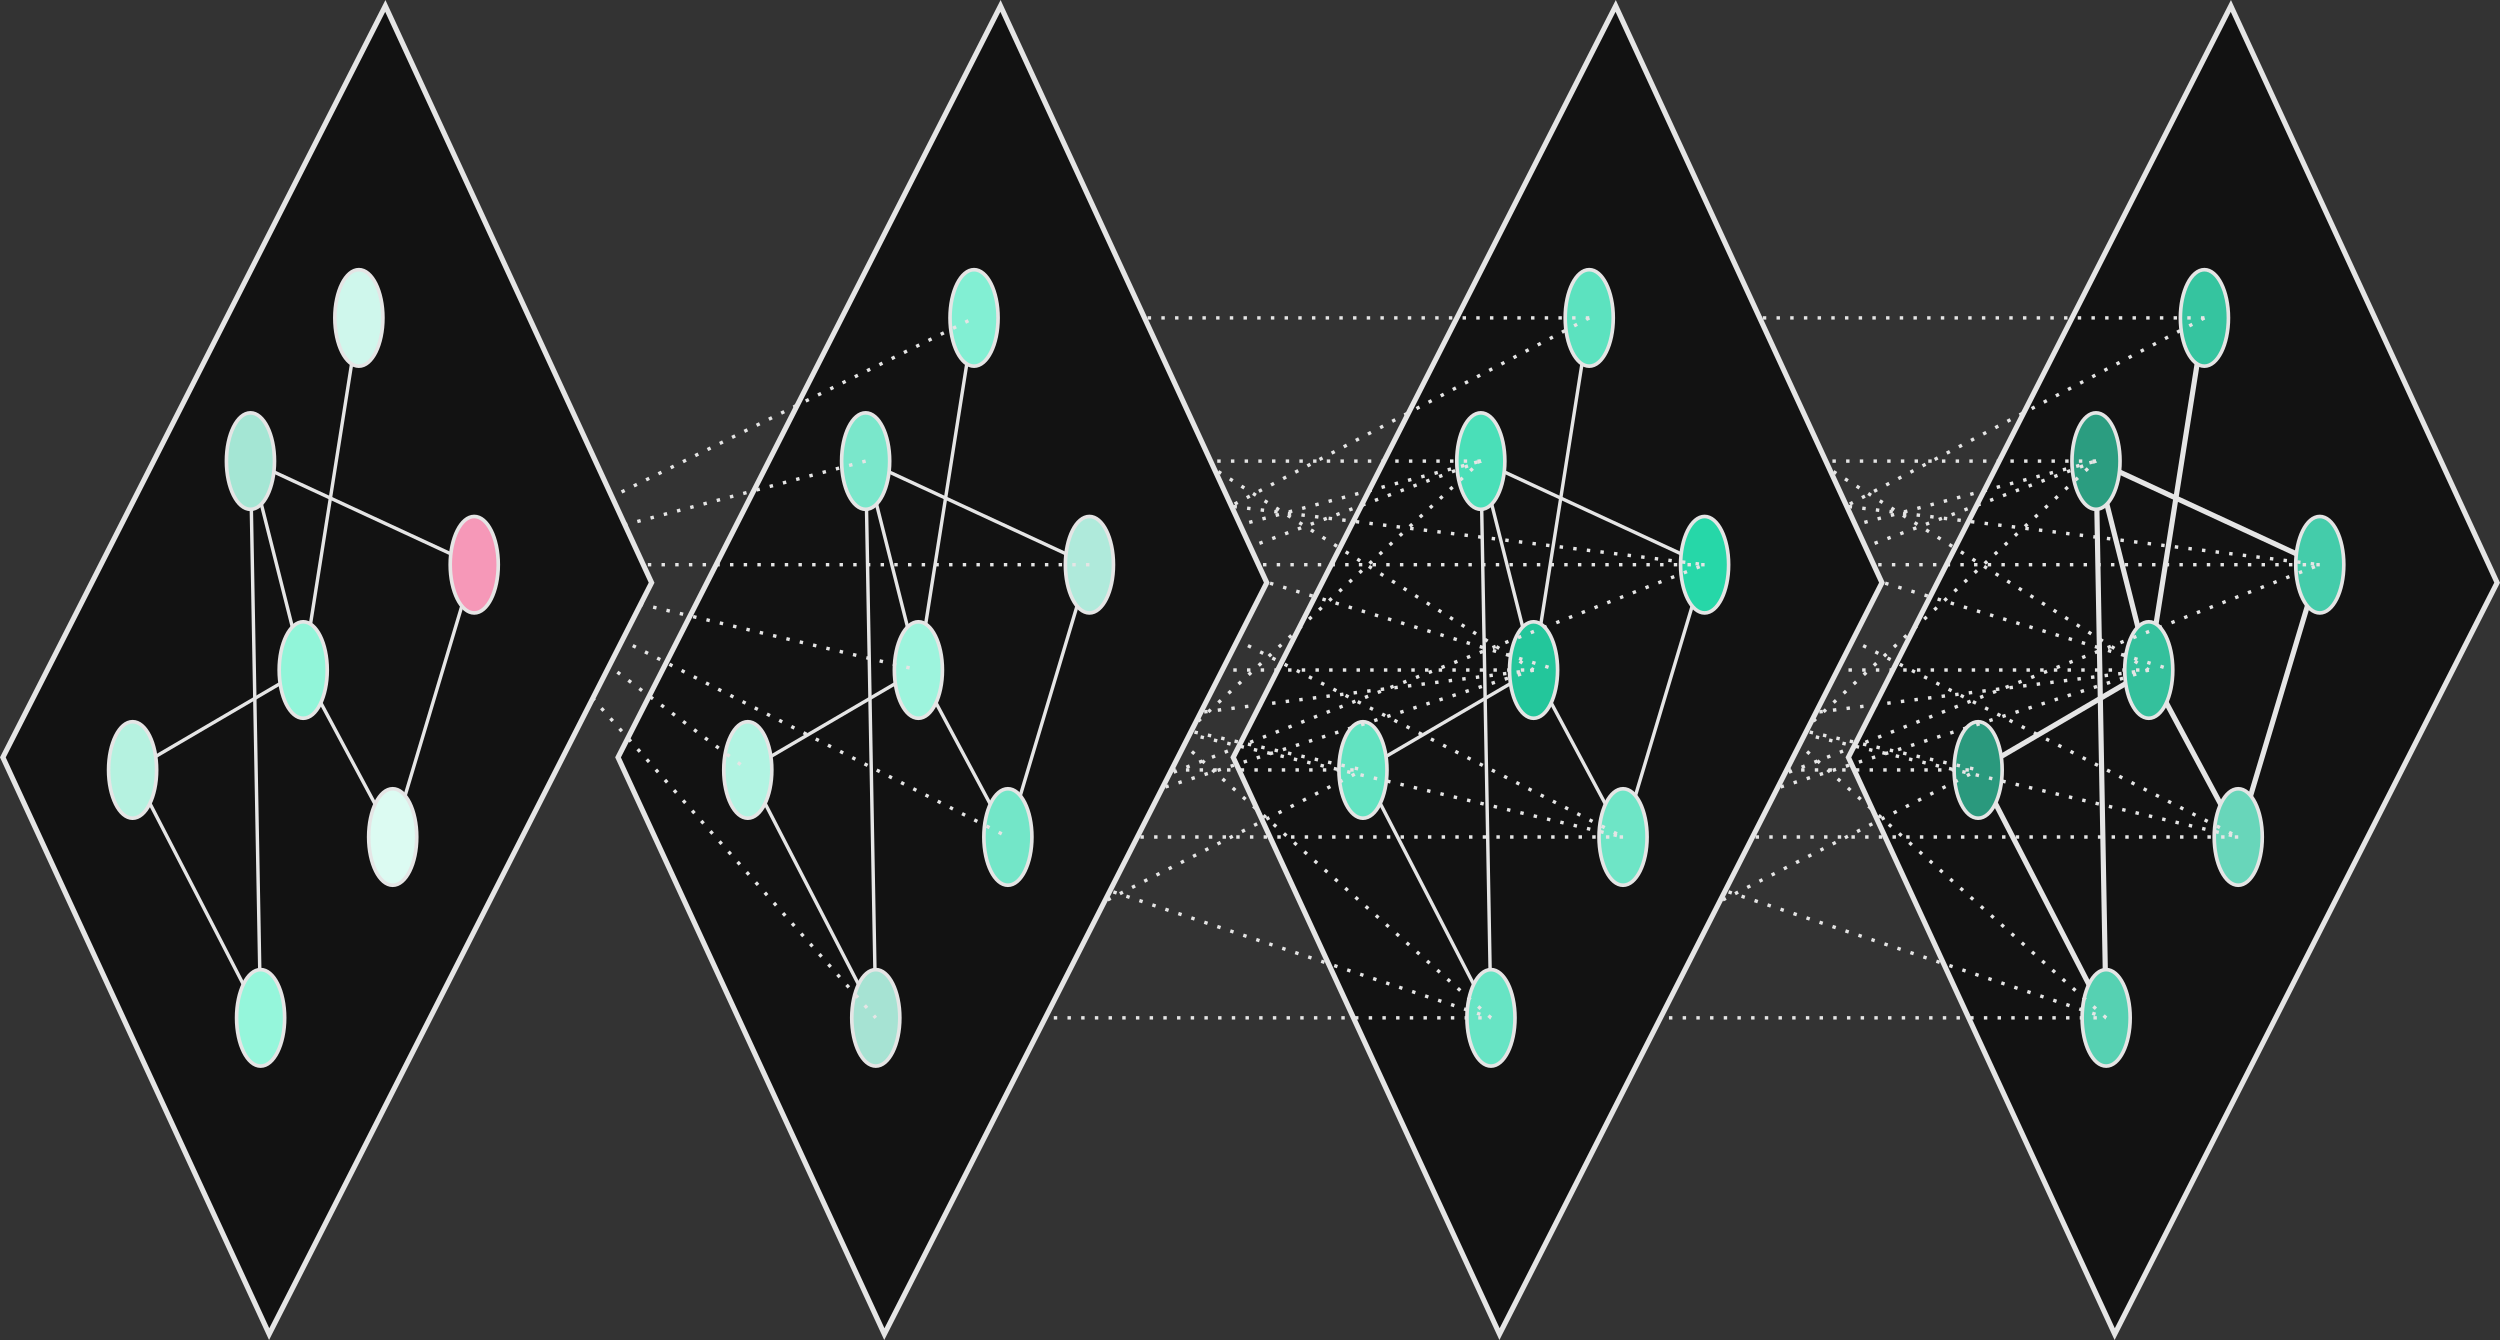 <?xml version="1.0" encoding="UTF-8" standalone="no"?>
<!-- Created with Inkscape (http://www.inkscape.org/) -->

<svg
   width="193.542mm"
   height="103.742mm"
   viewBox="0 0 193.542 103.742"
   version="1.1"
   id="svg5"
   inkscape:version="1.3 (0e150ed6c4, 2023-07-21)"
   sodipodi:docname="gnn.svg"
   xml:space="preserve"
   inkscape:export-filename="gnn.pdf"
   inkscape:export-xdpi="400"
   inkscape:export-ydpi="400"
   xmlns:inkscape="http://www.inkscape.org/namespaces/inkscape"
   xmlns:sodipodi="http://sodipodi.sourceforge.net/DTD/sodipodi-0.dtd"
   xmlns="http://www.w3.org/2000/svg"
   xmlns:svg="http://www.w3.org/2000/svg"><rect x="0" y="0" width="193.542" height="103.742" fill="#333333" stroke="none"/><sodipodi:namedview
     id="namedview7"
     pagecolor="#121212"
     bordercolor="#666666"
     borderopacity="1.0"
     inkscape:showpageshadow="2"
     inkscape:pageopacity="0.0"
     inkscape:pagecheckerboard="0"
     inkscape:deskcolor="#d1d1d1"
     inkscape:document-units="mm"
     showgrid="false"
     inkscape:zoom="1.1019682"
     inkscape:cx="419.24984"
     inkscape:cy="113.4334"
     inkscape:window-width="1920"
     inkscape:window-height="1043"
     inkscape:window-x="0"
     inkscape:window-y="0"
     inkscape:window-maximized="1"
     inkscape:current-layer="layer1" /><defs
     id="defs2"><inkscape:perspective
       sodipodi:type="inkscape:persp3d"
       inkscape:vp_x="-14.496734 : 26.181861 : 1"
       inkscape:vp_y="0 : 999.99999 : 0"
       inkscape:vp_z="168.9816 : 21.969643 : 1"
       inkscape:persp3d-origin="105 : -94.25753 : 1"
       id="perspective357" /></defs><g
     inkscape:label="Layer 1"
     inkscape:groupmode="layer"
     id="layer1"
     transform="translate(-5.178,-6.013)"><path
       id="path2016"
       style="fill:#121212;fill-opacity:1;stroke:#e5e5e5;stroke-width:0.4;stroke-linecap:round;stroke-miterlimit:10;stroke-dasharray:none;stroke-opacity:1"
       d="M 177.883,6.471 198.498,51.123 168.891,109.297 148.275,64.646 Z"
       sodipodi:nodetypes="ccccc" /><path
       style="fill:none;stroke:#e5e5e5;stroke-width:0.4;stroke-linecap:butt;stroke-linejoin:miter;stroke-dasharray:none;stroke-opacity:1"
       d="m 175.836,30.625 -4.309,27.259 6.928,12.927 6.312,-21.081"
       id="path2018" /><path
       style="fill:none;stroke:#e5e5e5;stroke-width:0.4;stroke-linecap:butt;stroke-linejoin:miter;stroke-dasharray:none;stroke-opacity:1"
       d="m 184.767,49.731 -17.324,-8.022 4.084,16.175 -13.208,7.736"
       id="path2020" /><path
       style="fill:none;stroke:#e5e5e5;stroke-width:0.4;stroke-linecap:butt;stroke-linejoin:miter;stroke-dasharray:none;stroke-opacity:1"
       d="M 168.229,84.812 158.319,65.62"
       id="path2022" /><path
       style="fill:none;stroke:#e5e5e5;stroke-width:0.4;stroke-linecap:butt;stroke-linejoin:miter;stroke-dasharray:none;stroke-opacity:1"
       d="m 167.443,41.709 0.787,43.103"
       id="path2024" /><ellipse
       style="fill:#35c49f;fill-opacity:1;stroke:#e5e5e5;stroke-width:0.282;stroke-linecap:round;stroke-miterlimit:10;stroke-dasharray:none;stroke-opacity:1"
       id="ellipse2026"
       cx="175.836"
       cy="30.625"
       rx="1.86"
       ry="3.735" /><ellipse
       style="fill:#34c09c;fill-opacity:1;stroke:#e5e5e5;stroke-width:0.282;stroke-linecap:round;stroke-miterlimit:10;stroke-dasharray:none;stroke-opacity:1"
       id="ellipse2028"
       cx="171.527"
       cy="57.884"
       rx="1.86"
       ry="3.735" /><ellipse
       style="fill:#56d1b2;fill-opacity:1;stroke:#e5e5e5;stroke-width:0.282;stroke-linecap:round;stroke-miterlimit:10;stroke-dasharray:none;stroke-opacity:1"
       id="ellipse2030"
       cx="168.229"
       cy="84.812"
       rx="1.86"
       ry="3.735" /><ellipse
       style="fill:#2a997d;fill-opacity:1;stroke:#e5e5e5;stroke-width:0.282;stroke-linecap:round;stroke-miterlimit:10;stroke-dasharray:none;stroke-opacity:1"
       id="ellipse2032"
       cx="158.319"
       cy="65.62"
       rx="1.86"
       ry="3.735" /><ellipse
       style="fill:#68d6ba;fill-opacity:1;stroke:#e5e5e5;stroke-width:0.282;stroke-linecap:round;stroke-miterlimit:10;stroke-dasharray:none;stroke-opacity:1"
       id="ellipse2034"
       cx="178.455"
       cy="70.811"
       rx="1.86"
       ry="3.735" /><ellipse
       style="fill:#2b9d80;fill-opacity:1;stroke:#e5e5e5;stroke-width:0.282;stroke-linecap:round;stroke-miterlimit:10;stroke-dasharray:none;stroke-opacity:1"
       id="ellipse2036"
       cx="167.443"
       cy="41.709"
       rx="1.86"
       ry="3.735" /><ellipse
       style="fill:#44ccaa;fill-opacity:1;stroke:#e5e5e5;stroke-width:0.282;stroke-linecap:round;stroke-miterlimit:10;stroke-dasharray:none;stroke-opacity:1"
       id="ellipse2038"
       cx="184.767"
       cy="49.731"
       rx="1.86"
       ry="3.735" /><path
       style="fill:none;stroke:#e5e5e5;stroke-width:0.265;stroke-linecap:butt;stroke-linejoin:miter;stroke-dasharray:0.265, 0.795;stroke-dashoffset:0;stroke-opacity:1"
       d="m 110.694,65.62 47.625,3e-6"
       id="path1894" /><path
       style="fill:none;stroke:#e5e5e5;stroke-width:0.265;stroke-linecap:butt;stroke-linejoin:miter;stroke-dasharray:0.265, 0.795;stroke-dashoffset:0;stroke-opacity:1"
       d="m 171.527,57.884 -60.833,7.736 57.535,19.192"
       id="path1896" /><path
       style="fill:none;stroke:#e5e5e5;stroke-width:0.265;stroke-linecap:butt;stroke-linejoin:miter;stroke-dasharray:0.265, 0.795;stroke-dashoffset:0;stroke-opacity:1"
       d="m 137.142,49.731 41.313,21.081"
       id="path1898" /><path
       style="fill:none;stroke:#e5e5e5;stroke-width:0.265;stroke-linecap:butt;stroke-linejoin:miter;stroke-dasharray:0.265, 0.795;stroke-dashoffset:0;stroke-opacity:1"
       d="m 184.767,49.731 h -47.625 l 30.301,-8.022"
       id="path1900" /><path
       style="fill:none;stroke:#e5e5e5;stroke-width:0.265;stroke-linecap:butt;stroke-linejoin:miter;stroke-dasharray:0.265, 0.795;stroke-dashoffset:0;stroke-opacity:1"
       d="m 123.902,57.884 h 47.625"
       id="path1902" /><path
       style="fill:none;stroke:#e5e5e5;stroke-width:0.265;stroke-linecap:butt;stroke-linejoin:miter;stroke-dasharray:0.265, 0.795;stroke-dashoffset:0;stroke-opacity:1"
       d="m 167.443,41.709 -43.541,16.175 54.553,12.927"
       id="path1904" /><path
       style="fill:none;stroke:#e5e5e5;stroke-width:0.265;stroke-linecap:butt;stroke-linejoin:miter;stroke-dasharray:0.265, 0.795;stroke-dashoffset:0;stroke-opacity:1"
       d="m 175.836,30.625 -51.934,27.259 34.417,7.736"
       id="path1906" /><path
       style="fill:none;stroke:#e5e5e5;stroke-width:0.265;stroke-linecap:butt;stroke-linejoin:miter;stroke-dasharray:0.265, 0.795;stroke-dashoffset:0;stroke-opacity:1"
       d="m 168.229,84.812 -48.412,-43.103 53.569,16.175"
       id="path1908" /><path
       style="fill:none;stroke:#e5e5e5;stroke-width:0.265;stroke-linecap:butt;stroke-linejoin:miter;stroke-dasharray:0.265, 0.795;stroke-dashoffset:0;stroke-opacity:1"
       d="m 178.455,70.811 h -47.625 l 40.697,-12.927"
       id="path1910" /><path
       style="fill:none;stroke:#e5e5e5;stroke-width:0.265;stroke-linecap:butt;stroke-linejoin:miter;stroke-dasharray:0.265, 0.795;stroke-dashoffset:0;stroke-opacity:1"
       d="M 130.83,70.811 184.767,49.731"
       id="path1912" /><path
       style="fill:none;stroke:#e5e5e5;stroke-width:0.265;stroke-linecap:butt;stroke-linejoin:miter;stroke-dasharray:0.265, 0.795;stroke-dashoffset:0;stroke-opacity:1"
       d="m 120.604,84.812 46.838,-43.103"
       id="path1914" /><path
       style="fill:none;stroke:#e5e5e5;stroke-width:0.265;stroke-linecap:butt;stroke-linejoin:miter;stroke-dasharray:0.265, 0.795;stroke-dashoffset:0;stroke-opacity:1"
       d="m 120.604,84.812 h 47.625"
       id="path1916" /><path
       style="fill:none;stroke:#e5e5e5;stroke-width:0.265;stroke-linecap:butt;stroke-linejoin:miter;stroke-dasharray:0.265, 0.795;stroke-dashoffset:0;stroke-opacity:1"
       d="M 120.604,84.812 158.319,65.62"
       id="path1918" /><path
       style="fill:none;stroke:#e5e5e5;stroke-width:0.265;stroke-linecap:butt;stroke-linejoin:miter;stroke-dasharray:0.265, 0.795;stroke-dashoffset:0;stroke-opacity:1"
       d="m 167.443,41.709 h -47.625 l 64.949,8.022"
       id="path1920" /><path
       style="fill:none;stroke:#e5e5e5;stroke-width:0.265;stroke-linecap:butt;stroke-linejoin:miter;stroke-dasharray:0.265, 0.795;stroke-dashoffset:0;stroke-opacity:1"
       d="M 175.836,30.625 H 128.211 l 43.316,27.259"
       id="path1922" /><path
       id="path1924"
       style="fill:#121212;fill-opacity:1;stroke:#e5e5e5;stroke-width:0.4;stroke-linecap:round;stroke-miterlimit:10;stroke-dasharray:none;stroke-opacity:1"
       d="M 130.258,6.471 150.873,51.123 121.266,109.297 100.65,64.646 Z"
       sodipodi:nodetypes="ccccc" /><path
       style="fill:none;stroke:#e5e5e5;stroke-width:0.265px;stroke-linecap:butt;stroke-linejoin:miter;stroke-opacity:1"
       d="m 128.211,30.625 -4.309,27.259 6.928,12.927 6.312,-21.081"
       id="path1926" /><path
       style="fill:none;stroke:#e5e5e5;stroke-width:0.265px;stroke-linecap:butt;stroke-linejoin:miter;stroke-opacity:1"
       d="m 137.142,49.731 -17.324,-8.022 4.084,16.175 -13.208,7.736"
       id="path1928" /><path
       style="fill:none;stroke:#e5e5e5;stroke-width:0.265px;stroke-linecap:butt;stroke-linejoin:miter;stroke-opacity:1"
       d="M 120.604,84.812 110.694,65.62"
       id="path1930" /><path
       style="fill:none;stroke:#e5e5e5;stroke-width:0.265px;stroke-linecap:butt;stroke-linejoin:miter;stroke-opacity:1"
       d="m 119.818,41.709 0.787,43.103"
       id="path1932" /><ellipse
       style="fill:#5ce2bf;fill-opacity:1;stroke:#e5e5e5;stroke-width:0.282;stroke-linecap:round;stroke-miterlimit:10;stroke-dasharray:none;stroke-opacity:1"
       id="ellipse1934"
       cx="128.211"
       cy="30.625"
       rx="1.86"
       ry="3.735" /><ellipse
       style="fill:#23c69b;fill-opacity:1;stroke:#e5e5e5;stroke-width:0.282;stroke-linecap:round;stroke-miterlimit:10;stroke-dasharray:none;stroke-opacity:1"
       id="ellipse1936"
       cx="123.902"
       cy="57.884"
       rx="1.86"
       ry="3.735" /><ellipse
       style="fill:#26d7a8;fill-opacity:1;stroke:#e5e5e5;stroke-width:0.282;stroke-linecap:round;stroke-miterlimit:10;stroke-dasharray:none;stroke-opacity:1"
       id="ellipse1938"
       cx="137.142"
       cy="49.731"
       rx="1.86"
       ry="3.735" /><ellipse
       style="fill:#67e4c4;fill-opacity:1;stroke:#e5e5e5;stroke-width:0.282;stroke-linecap:round;stroke-miterlimit:10;stroke-dasharray:none;stroke-opacity:1"
       id="ellipse1940"
       cx="120.604"
       cy="84.812"
       rx="1.86"
       ry="3.735" /><ellipse
       style="fill:#62e3c1;fill-opacity:1;stroke:#e5e5e5;stroke-width:0.282;stroke-linecap:round;stroke-miterlimit:10;stroke-dasharray:none;stroke-opacity:1"
       id="ellipse1942"
       cx="110.694"
       cy="65.62"
       rx="1.86"
       ry="3.735" /><ellipse
       style="fill:#6ee5c6;fill-opacity:1;stroke:#e5e5e5;stroke-width:0.282;stroke-linecap:round;stroke-miterlimit:10;stroke-dasharray:none;stroke-opacity:1"
       id="ellipse1944"
       cx="130.83"
       cy="70.811"
       rx="1.86"
       ry="3.735" /><ellipse
       style="fill:#4adfb8;fill-opacity:1;stroke:#e5e5e5;stroke-width:0.282;stroke-linecap:round;stroke-miterlimit:10;stroke-dasharray:none;stroke-opacity:1"
       id="ellipse1946"
       cx="119.818"
       cy="41.709"
       rx="1.86"
       ry="3.735" /><path
       style="fill:none;stroke:#e5e5e5;stroke-width:0.265;stroke-linecap:butt;stroke-linejoin:miter;stroke-dasharray:0.265, 0.795;stroke-dashoffset:0;stroke-opacity:1"
       d="m 63.069,65.62 47.625,3e-6"
       id="path1888" /><path
       style="fill:none;stroke:#e5e5e5;stroke-width:0.265;stroke-linecap:butt;stroke-linejoin:miter;stroke-dasharray:0.265, 0.795;stroke-dashoffset:0;stroke-opacity:1"
       d="M 123.902,57.884 63.069,65.62 120.604,84.812"
       id="path1884" /><path
       style="fill:none;stroke:#e5e5e5;stroke-width:0.265;stroke-linecap:butt;stroke-linejoin:miter;stroke-dasharray:0.265, 0.795;stroke-dashoffset:0;stroke-opacity:1"
       d="M 89.517,49.731 130.83,70.811"
       id="path1872" /><path
       style="fill:none;stroke:#e5e5e5;stroke-width:0.265;stroke-linecap:butt;stroke-linejoin:miter;stroke-dasharray:0.265, 0.795;stroke-dashoffset:0;stroke-opacity:1"
       d="M 137.142,49.731 H 89.517 l 30.301,-8.022"
       id="path1870" /><path
       style="fill:none;stroke:#e5e5e5;stroke-width:0.265;stroke-linecap:butt;stroke-linejoin:miter;stroke-dasharray:0.265, 0.795;stroke-dashoffset:0;stroke-opacity:1"
       d="M 76.277,57.884 H 123.902"
       id="path1874" /><path
       style="fill:none;stroke:#e5e5e5;stroke-width:0.265;stroke-linecap:butt;stroke-linejoin:miter;stroke-dasharray:0.265, 0.795;stroke-dashoffset:0;stroke-opacity:1"
       d="M 119.818,41.709 76.277,57.884 130.83,70.811"
       id="path1876" /><path
       style="fill:none;stroke:#e5e5e5;stroke-width:0.265;stroke-linecap:butt;stroke-linejoin:miter;stroke-dasharray:0.265, 0.795;stroke-dashoffset:0;stroke-opacity:1"
       d="M 128.211,30.625 76.277,57.884 110.694,65.62"
       id="path1878" /><path
       style="fill:none;stroke:#e5e5e5;stroke-width:0.265;stroke-linecap:butt;stroke-linejoin:miter;stroke-dasharray:0.265, 0.795;stroke-dashoffset:0;stroke-opacity:1"
       d="M 120.604,84.812 72.193,41.709 125.762,57.884"
       id="path1868" /><path
       style="fill:none;stroke:#e5e5e5;stroke-width:0.265;stroke-linecap:butt;stroke-linejoin:miter;stroke-dasharray:0.265, 0.795;stroke-dashoffset:0;stroke-opacity:1"
       d="M 130.83,70.811 H 83.205 L 123.902,57.884"
       id="path1880" /><path
       style="fill:none;stroke:#e5e5e5;stroke-width:0.265;stroke-linecap:butt;stroke-linejoin:miter;stroke-dasharray:0.265, 0.795;stroke-dashoffset:0;stroke-opacity:1"
       d="M 83.205,70.811 137.142,49.731"
       id="path1882" /><path
       style="fill:none;stroke:#e5e5e5;stroke-width:0.265;stroke-linecap:butt;stroke-linejoin:miter;stroke-dasharray:0.265, 0.795;stroke-dashoffset:0;stroke-opacity:1"
       d="M 72.979,84.812 119.818,41.709"
       id="path1892" /><path
       style="fill:none;stroke:#e5e5e5;stroke-width:0.265;stroke-linecap:butt;stroke-linejoin:miter;stroke-dasharray:0.265, 0.795;stroke-dashoffset:0;stroke-opacity:1"
       d="m 72.979,84.812 h 47.625"
       id="path1886" /><path
       style="fill:none;stroke:#e5e5e5;stroke-width:0.265;stroke-linecap:butt;stroke-linejoin:miter;stroke-dasharray:0.265, 0.795;stroke-dashoffset:0;stroke-opacity:1"
       d="M 72.979,84.812 110.694,65.62"
       id="path1890" /><path
       style="fill:none;stroke:#e5e5e5;stroke-width:0.265;stroke-linecap:butt;stroke-linejoin:miter;stroke-dasharray:0.265, 0.795;stroke-dashoffset:0;stroke-opacity:1"
       d="M 119.818,41.709 H 72.193 l 64.949,8.022"
       id="path1866" /><path
       style="fill:none;stroke:#e5e5e5;stroke-width:0.265;stroke-linecap:butt;stroke-linejoin:miter;stroke-dasharray:0.265, 0.795;stroke-dashoffset:0;stroke-opacity:1"
       d="M 128.211,30.625 H 80.586 l 43.316,27.259"
       id="path1864" /><path
       id="path1569"
       style="fill:#121212;fill-opacity:1;stroke:#e5e5e5;stroke-width:0.4;stroke-linecap:round;stroke-miterlimit:10;stroke-dasharray:none;stroke-opacity:1"
       d="M 82.633,6.471 103.248,51.123 73.641,109.297 53.025,64.646 Z"
       sodipodi:nodetypes="ccccc" /><path
       style="fill:none;stroke:#e5e5e5;stroke-width:0.265px;stroke-linecap:butt;stroke-linejoin:miter;stroke-opacity:1"
       d="m 80.586,30.625 -4.309,27.259 6.928,12.927 6.312,-21.081"
       id="path1561" /><path
       style="fill:none;stroke:#e5e5e5;stroke-width:0.265px;stroke-linecap:butt;stroke-linejoin:miter;stroke-opacity:1"
       d="m 89.517,49.731 -17.324,-8.022 4.084,16.175 -13.208,7.736"
       id="path1563" /><path
       style="fill:none;stroke:#e5e5e5;stroke-width:0.265px;stroke-linecap:butt;stroke-linejoin:miter;stroke-opacity:1"
       d="M 72.979,84.812 63.069,65.62"
       id="path1565" /><path
       style="fill:none;stroke:#e5e5e5;stroke-width:0.265px;stroke-linecap:butt;stroke-linejoin:miter;stroke-opacity:1"
       d="m 72.193,41.709 0.787,43.103"
       id="path1567" /><ellipse
       style="fill:#82efd3;fill-opacity:1;stroke:#e5e5e5;stroke-width:0.282;stroke-linecap:round;stroke-miterlimit:10;stroke-dasharray:none;stroke-opacity:1"
       id="ellipse1571"
       cx="80.586"
       cy="30.625"
       rx="1.86"
       ry="3.735" /><ellipse
       style="fill:#9df4dd;fill-opacity:1;stroke:#e5e5e5;stroke-width:0.282;stroke-linecap:round;stroke-miterlimit:10;stroke-dasharray:none;stroke-opacity:1"
       id="ellipse1573"
       cx="76.277"
       cy="57.884"
       rx="1.86"
       ry="3.735" /><ellipse
       style="fill:#afeadb;fill-opacity:1;stroke:#e5e5e5;stroke-width:0.282;stroke-linecap:round;stroke-miterlimit:10;stroke-dasharray:none;stroke-opacity:1"
       id="ellipse1575"
       cx="89.517"
       cy="49.731"
       rx="1.86"
       ry="3.735" /><ellipse
       style="fill:#a6e3d3;fill-opacity:1;stroke:#e5e5e5;stroke-width:0.282;stroke-linecap:round;stroke-miterlimit:10;stroke-dasharray:none;stroke-opacity:1"
       id="ellipse1577"
       cx="72.979"
       cy="84.812"
       rx="1.86"
       ry="3.735" /><ellipse
       style="fill:#b1f4e2;fill-opacity:1;stroke:#e5e5e5;stroke-width:0.282;stroke-linecap:round;stroke-miterlimit:10;stroke-dasharray:none;stroke-opacity:1"
       id="ellipse1579"
       cx="63.069"
       cy="65.62"
       rx="1.86"
       ry="3.735" /><ellipse
       style="fill:#73e6c8;fill-opacity:1;stroke:#e5e5e5;stroke-width:0.282;stroke-linecap:round;stroke-miterlimit:10;stroke-dasharray:none;stroke-opacity:1"
       id="ellipse1581"
       cx="83.205"
       cy="70.811"
       rx="1.86"
       ry="3.735" /><ellipse
       style="fill:#7ae7cb;fill-opacity:1;stroke:#e5e5e5;stroke-width:0.282;stroke-linecap:round;stroke-miterlimit:10;stroke-dasharray:none;stroke-opacity:1"
       id="ellipse1583"
       cx="72.193"
       cy="41.709"
       rx="1.86"
       ry="3.735" /><path
       style="fill:none;stroke:#e5e5e5;stroke-width:0.265;stroke-linecap:butt;stroke-linejoin:miter;stroke-dasharray:0.265, 0.795;stroke-dashoffset:0;stroke-opacity:1"
       d="M 89.517,49.731 H 41.892 l 21.177,15.889"
       id="path1850" /><path
       style="fill:none;stroke:#e5e5e5;stroke-width:0.265;stroke-linecap:butt;stroke-linejoin:miter;stroke-dasharray:0.265, 0.795;stroke-dashoffset:0;stroke-opacity:1"
       d="m 41.892,49.731 41.313,21.081"
       id="path1854" /><path
       style="fill:none;stroke:#e5e5e5;stroke-width:0.265;stroke-linecap:butt;stroke-linejoin:miter;stroke-dasharray:0.265, 0.795;stroke-dashoffset:0;stroke-opacity:1"
       d="m 72.193,41.709 -30.301,8.022 34.385,8.154"
       id="path1846" /><path
       style="fill:none;stroke:#e5e5e5;stroke-width:0.265;stroke-linecap:butt;stroke-linejoin:miter;stroke-dasharray:0.265, 0.795;stroke-dashoffset:0;stroke-opacity:1"
       d="M 41.892,49.731 80.586,30.625"
       id="path1848" /><path
       style="fill:none;stroke:#e5e5e5;stroke-width:0.265;stroke-linecap:butt;stroke-linejoin:miter;stroke-dasharray:0.265, 0.795;stroke-dashoffset:0;stroke-opacity:1"
       d="M 41.892,49.731 72.979,84.812"
       id="path1852" /><path
       id="rect472"
       style="fill:#121212;fill-opacity:1;stroke:#e5e5e5;stroke-width:0.4;stroke-linecap:round;stroke-miterlimit:10;stroke-dasharray:none;stroke-opacity:1"
       d="M 35.008,6.471 55.623,51.123 26.016,109.297 5.4,64.646 Z"
       sodipodi:nodetypes="ccccc" /><path
       style="fill:none;stroke:#e5e5e5;stroke-width:0.265px;stroke-linecap:butt;stroke-linejoin:miter;stroke-opacity:1"
       d="m 32.961,30.625 -4.309,27.259 6.928,12.927 6.312,-21.081"
       id="path1339" /><path
       style="fill:none;stroke:#e5e5e5;stroke-width:0.265px;stroke-linecap:butt;stroke-linejoin:miter;stroke-opacity:1"
       d="m 41.892,49.731 -17.324,-8.022 4.084,16.175 -13.208,7.736"
       id="path1341" /><path
       style="fill:none;stroke:#e5e5e5;stroke-width:0.265px;stroke-linecap:butt;stroke-linejoin:miter;stroke-opacity:1"
       d="M 25.354,84.812 15.444,65.62"
       id="path1343" /><path
       style="fill:none;stroke:#e5e5e5;stroke-width:0.265px;stroke-linecap:butt;stroke-linejoin:miter;stroke-opacity:1"
       d="m 24.568,41.709 0.787,43.103"
       id="path1345" /><ellipse
       style="fill:#cff7ec;fill-opacity:1;stroke:#e5e5e5;stroke-width:0.282;stroke-linecap:round;stroke-miterlimit:10;stroke-dasharray:none;stroke-opacity:1"
       id="path1182"
       cx="32.961"
       cy="30.625"
       rx="1.86"
       ry="3.735" /><ellipse
       style="fill:#91f5d9;fill-opacity:1;stroke:#e5e5e5;stroke-width:0.282;stroke-linecap:round;stroke-miterlimit:10;stroke-dasharray:none;stroke-opacity:1"
       id="path1182-3"
       cx="28.652"
       cy="57.884"
       rx="1.86"
       ry="3.735" /><ellipse
       style="fill:#95f6db;fill-opacity:1;stroke:#e5e5e5;stroke-width:0.282;stroke-linecap:round;stroke-miterlimit:10;stroke-dasharray:none;stroke-opacity:1"
       id="path1182-7"
       cx="25.354"
       cy="84.812"
       rx="1.86"
       ry="3.735" /><ellipse
       style="fill:#b5f2e0;fill-opacity:1;stroke:#e5e5e5;stroke-width:0.282;stroke-linecap:round;stroke-miterlimit:10;stroke-dasharray:none;stroke-opacity:1"
       id="path1182-5"
       cx="15.444"
       cy="65.62"
       rx="1.86"
       ry="3.735" /><ellipse
       style="fill:#dcfbf2;fill-opacity:1;stroke:#e5e5e5;stroke-width:0.282;stroke-linecap:round;stroke-miterlimit:10;stroke-dasharray:none;stroke-opacity:1"
       id="path1182-35"
       cx="35.58"
       cy="70.811"
       rx="1.86"
       ry="3.735" /><ellipse
       style="fill:#a4e6d4;fill-opacity:1;stroke:#e5e5e5;stroke-width:0.282;stroke-linecap:round;stroke-miterlimit:10;stroke-dasharray:none;stroke-opacity:1"
       id="path1182-62"
       cx="24.568"
       cy="41.709"
       rx="1.86"
       ry="3.735" /><ellipse
       style="fill:#f698b8;fill-opacity:1;stroke:#e5e5e5;stroke-width:0.282;stroke-linecap:round;stroke-miterlimit:10;stroke-dasharray:none;stroke-opacity:1"
       id="path1182-6"
       cx="41.892"
       cy="49.731"
       rx="1.86"
       ry="3.735" /></g></svg>

